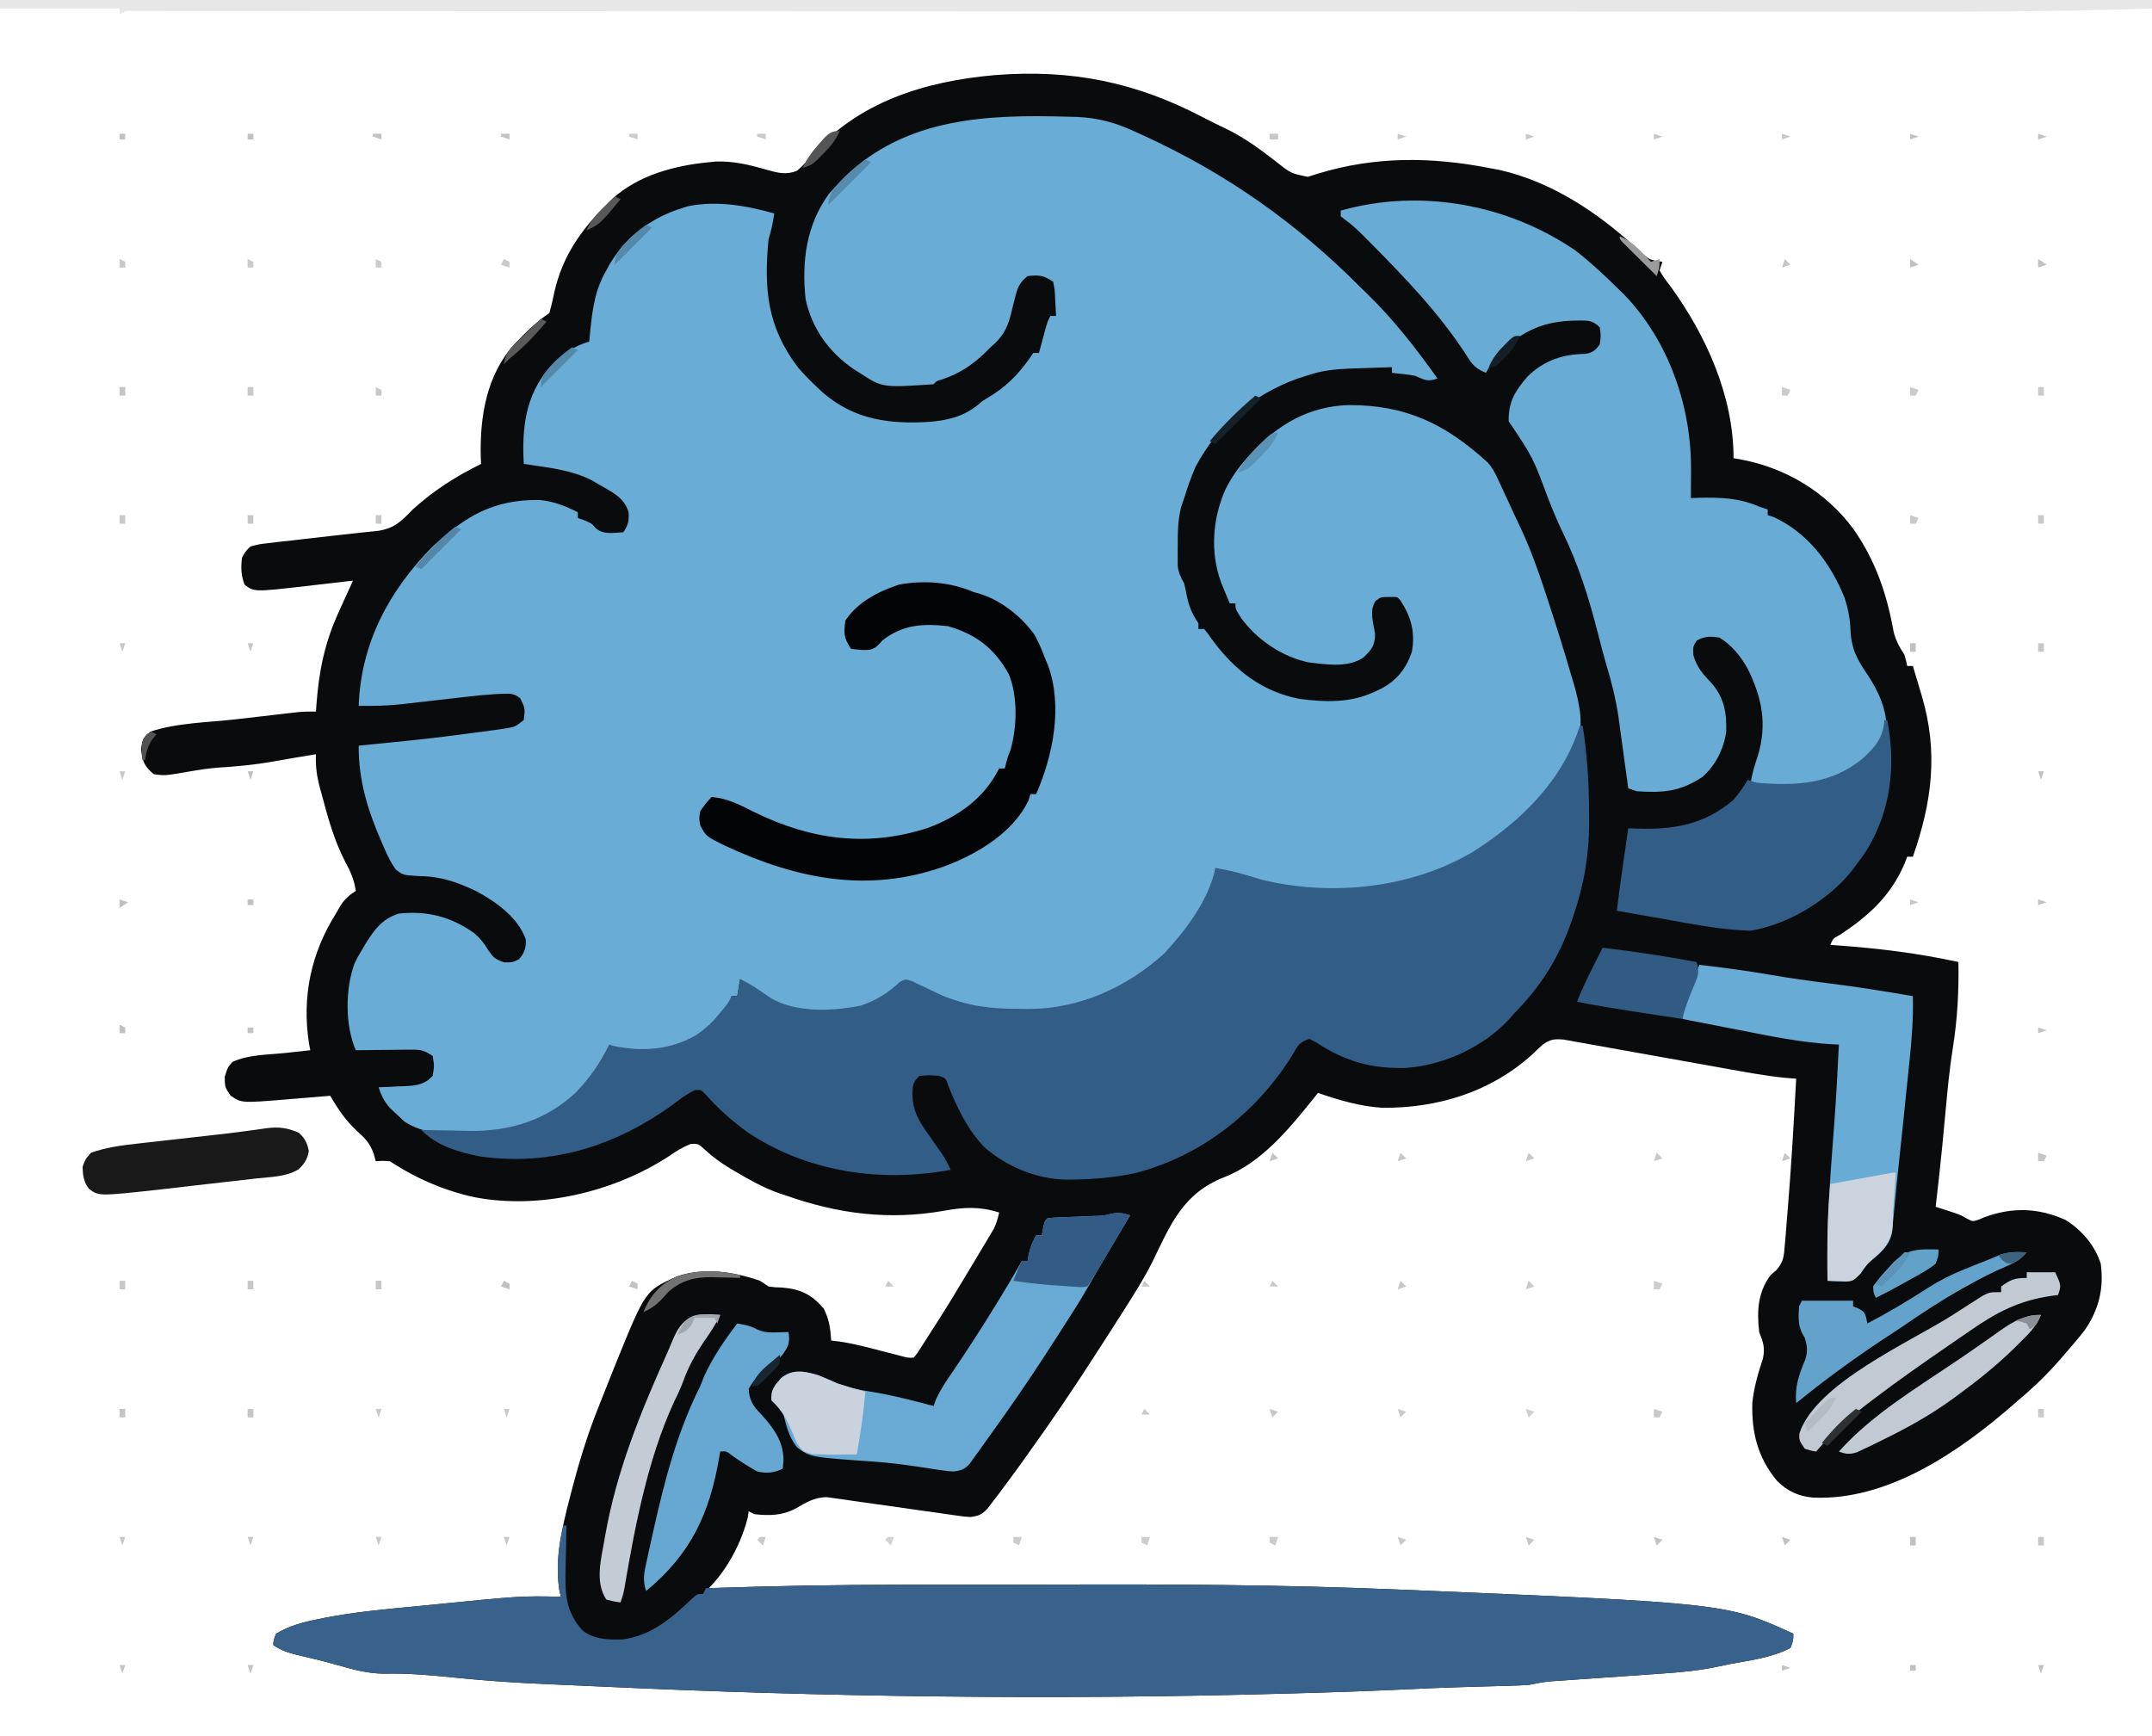 <?xml version="1.0" encoding="UTF-8"?>
<svg version="1.1" xmlns="http://www.w3.org/2000/svg" width="756" height="610">
<path d="M0 0 C2.939 1.537 5.899 2.981 8.895 4.402 C15.109 7.51 20.664 11.605 26.125 15.879 C31.026 19.748 31.026 19.748 36.957 20.965 C38.133 20.594 39.308 20.222 40.52 19.84 C60.576 13.751 80.066 13.897 100.52 17.84 C101.801 18.083 103.082 18.327 104.402 18.578 C123.162 22.853 139.529 34.008 153.426 46.957 C156.949 50.154 156.949 50.154 161.52 50.84 C161.19 51.83 160.86 52.82 160.52 53.84 C162.112 56.531 162.112 56.531 164.395 59.465 C176.97 76.867 186.52 98.011 186.52 119.84 C187.428 119.987 187.428 119.987 188.355 120.137 C204.556 123.028 218.969 131.553 228.762 144.895 C236.433 155.963 240.386 167.525 242.746 180.781 C243.547 183.95 244.75 186.116 246.52 188.84 C247.207 191.152 247.207 191.152 247.52 192.84 C248.18 192.84 248.84 192.84 249.52 192.84 C250.335 195.568 251.147 198.297 251.957 201.027 C252.302 202.181 252.302 202.181 252.654 203.357 C258.513 223.14 256.237 240.608 249.52 259.84 C248.86 259.84 248.2 259.84 247.52 259.84 C247.25 260.557 246.981 261.273 246.703 262.012 C241.938 273.399 234.062 280.614 223.895 287.277 C221.42 288.621 221.42 288.621 220.52 290.84 C221.261 290.889 222.002 290.938 222.766 290.988 C237.23 292.015 251.349 293.746 265.52 296.84 C265.696 306.92 265.175 316.921 263.574 326.875 C262.409 334.234 261.696 341.609 261.02 349.027 C260.765 351.751 260.508 354.475 260.25 357.199 C260.127 358.504 260.003 359.81 259.876 361.154 C259.175 368.392 258.362 375.617 257.52 382.84 C258.123 383.033 258.726 383.227 259.348 383.426 C260.546 383.816 260.546 383.816 261.77 384.215 C262.953 384.598 262.953 384.598 264.16 384.988 C266.52 385.84 266.52 385.84 268.562 387.023 C270.484 388.044 270.484 388.044 272.492 387.414 C273.182 387.121 273.871 386.829 274.582 386.527 C284.462 382.893 293.594 383.183 303.145 387.465 C308.877 391.033 313.457 396.407 315.52 402.84 C316.684 411.655 314.835 419.057 309.789 426.336 C307.775 428.913 305.678 431.383 303.52 433.84 C302.781 434.7 302.042 435.559 301.281 436.445 C296.686 441.692 291.87 446.378 286.52 450.84 C286.021 451.278 285.522 451.717 285.008 452.168 C265.945 468.848 240.609 486.24 214.441 485.01 C209.262 484.551 205.477 482.757 201.789 479.145 C195.003 470.868 192.869 462.391 193.105 451.801 C193.677 446.332 195.11 441.386 196.84 436.18 C197.637 432.265 196.946 430.509 195.52 426.84 C194.673 419.46 195.019 412.952 199.52 406.84 C200.185 406.273 200.851 405.706 201.538 405.122 C204.066 402.211 204.18 400.427 204.496 396.609 C204.608 395.346 204.721 394.083 204.837 392.781 C204.94 391.405 205.043 390.029 205.145 388.652 C205.262 387.238 205.381 385.824 205.501 384.41 C206.785 368.908 207.682 353.372 208.52 337.84 C207.225 337.737 205.931 337.634 204.597 337.528 C197.566 336.822 190.642 335.525 183.695 334.265 C181.232 333.82 178.769 333.381 176.304 332.944 C169.306 331.702 162.309 330.455 155.315 329.188 C151.02 328.411 146.722 327.646 142.423 326.89 C140.79 326.6 139.158 326.305 137.526 326.005 C135.253 325.588 132.977 325.187 130.7 324.79 C129.406 324.558 128.113 324.326 126.781 324.086 C123.463 323.836 122.198 323.972 119.52 325.84 C118.199 327.017 116.91 328.229 115.645 329.465 C101.08 342.557 82.586 348.19 63.23 348.066 C55.352 347.585 47.952 345.384 40.52 342.84 C39.963 343.541 39.406 344.242 38.832 344.965 C30.276 355.602 20.571 367.455 7.461 372.496 C-6.982 378.267 -11.199 388.907 -17.736 402.397 C-20.479 407.81 -23.66 412.913 -26.918 418.027 C-27.539 419.006 -28.159 419.984 -28.799 420.993 C-30.683 423.948 -32.58 426.895 -34.48 429.84 C-35.117 430.832 -35.753 431.824 -36.408 432.846 C-44.465 445.399 -52.757 457.741 -61.48 469.84 C-62.219 470.875 -62.958 471.91 -63.719 472.977 C-65.615 475.617 -67.536 478.235 -69.48 480.84 C-70.182 481.782 -70.883 482.724 -71.605 483.695 C-72.307 484.609 -73.008 485.523 -73.73 486.465 C-74.666 487.691 -74.666 487.691 -75.621 488.941 C-77.732 491.097 -78.558 491.382 -81.48 491.84 C-83.94 491.681 -83.94 491.681 -86.72 491.279 C-88.287 491.059 -88.287 491.059 -89.886 490.835 C-91.571 490.588 -91.571 490.588 -93.289 490.336 C-95.669 490.004 -98.048 489.673 -100.428 489.342 C-104.179 488.811 -107.929 488.276 -111.679 487.735 C-115.297 487.215 -118.918 486.712 -122.539 486.211 C-123.66 486.044 -124.781 485.878 -125.936 485.706 C-126.984 485.563 -128.032 485.419 -129.111 485.271 C-130.489 485.074 -130.489 485.074 -131.894 484.872 C-136.266 484.818 -139.493 486.812 -143.168 488.965 C-147.841 491.359 -152.324 491.424 -157.48 490.84 C-158.14 490.51 -158.8 490.18 -159.48 489.84 C-159.563 490.479 -159.645 491.119 -159.73 491.777 C-161.921 500.722 -166.966 510.325 -173.48 516.84 C-172.643 516.811 -171.805 516.781 -170.942 516.751 C-149.031 516.004 -127.142 515.665 -105.218 515.64 C-102.68 515.637 -100.142 515.633 -97.604 515.628 C-89.517 515.615 -81.43 515.605 -73.343 515.601 C-65.176 515.597 -57.009 515.585 -48.842 515.559 C-10.082 515.437 28.612 515.666 67.344 517.266 C68.136 517.298 68.929 517.331 69.745 517.365 C184.015 522.12 184.015 522.12 207.52 532.84 C207.52 535.152 207.52 535.152 206.52 537.84 C200.042 541.208 192.687 542.143 185.559 543.449 C184.164 543.716 182.773 544.006 181.387 544.314 C174.582 545.799 167.848 546.414 160.906 546.875 C159.734 546.959 158.561 547.042 157.353 547.128 C153.638 547.392 149.923 547.648 146.207 547.902 C142.474 548.161 138.74 548.422 135.008 548.687 C132.693 548.851 130.378 549.011 128.063 549.168 C127.014 549.242 125.966 549.315 124.885 549.391 C123.967 549.454 123.049 549.516 122.104 549.581 C119.524 549.839 117.057 550.319 114.52 550.84 C112.356 550.974 110.19 551.063 108.023 551.121 C106.12 551.176 106.12 551.176 104.178 551.232 C103.51 551.25 102.842 551.267 102.155 551.285 C98.631 551.378 95.109 551.484 91.586 551.59 C90.885 551.611 90.184 551.631 89.462 551.652 C83.811 551.822 78.166 552.062 72.52 552.34 C59.329 552.965 46.135 553.416 32.935 553.774 C31.302 553.819 29.67 553.864 28.038 553.909 C-52.047 556.146 -132.108 555.124 -212.122 551.367 C-218.014 551.091 -223.907 550.818 -229.801 550.578 C-240.779 550.127 -251.675 549.385 -262.605 548.277 C-271.05 547.422 -279.394 546.658 -287.895 546.875 C-293.354 546.801 -298.541 545.399 -303.758 543.895 C-306.357 543.158 -308.935 542.47 -311.559 541.84 C-312.244 541.675 -312.93 541.51 -313.637 541.34 C-315.047 541.003 -316.459 540.67 -317.871 540.34 C-321.224 539.527 -323.579 538.774 -326.48 536.84 C-326.355 535.027 -326.355 535.027 -325.48 532.84 C-320.881 530.098 -316.332 528.877 -311.152 527.82 C-310.333 527.651 -309.514 527.482 -308.67 527.308 C-297.784 525.175 -286.762 524.2 -275.73 523.152 C-273.583 522.939 -271.436 522.725 -269.289 522.51 C-239.67 519.574 -239.67 519.574 -225.48 519.84 C-225.666 518.974 -225.852 518.107 -226.043 517.215 C-227.545 506.402 -225.025 495.433 -222.293 485.027 C-221.976 483.8 -221.659 482.572 -221.333 481.307 C-218.866 471.928 -216.057 462.849 -212.48 453.84 C-212.067 452.788 -211.654 451.736 -211.228 450.653 C-209.804 447.043 -208.364 443.44 -206.918 439.84 C-206.459 438.693 -206 437.546 -205.526 436.365 C-195.716 412.329 -195.716 412.329 -184.793 407.34 C-175.057 404.026 -165.042 405.578 -155.48 408.84 C-154.49 409.5 -153.5 410.16 -152.48 410.84 C-150.204 411.149 -150.204 411.149 -147.73 411.215 C-141.273 411.77 -137.442 413.569 -133.105 418.59 C-131.135 422.531 -130.782 425.467 -130.48 429.84 C-129.538 429.952 -128.596 430.064 -127.625 430.18 C-122.715 430.881 -117.963 432.157 -113.168 433.402 C-111.381 433.864 -109.593 434.324 -107.805 434.781 C-107.022 434.984 -106.239 435.187 -105.432 435.397 C-103.489 435.914 -103.489 435.914 -101.48 435.84 C-100.06 434.098 -100.06 434.098 -98.652 431.816 C-98.099 430.959 -97.546 430.102 -96.977 429.219 C-96.4 428.31 -95.824 427.401 -95.23 426.465 C-94.389 425.16 -94.389 425.16 -93.531 423.828 C-89.729 417.901 -86.079 411.892 -82.48 405.84 C-81.568 404.321 -80.655 402.803 -79.742 401.285 C-78.884 399.845 -78.026 398.405 -77.168 396.965 C-76.726 396.233 -76.285 395.5 -75.83 394.746 C-75.409 394.037 -74.988 393.328 -74.555 392.598 C-74.179 391.97 -73.804 391.342 -73.417 390.696 C-72.44 388.76 -71.924 386.956 -71.48 384.84 C-78.398 382.685 -83.73 382.959 -90.73 384.215 C-110.153 387.663 -128.057 385.347 -146.48 378.84 C-147.371 378.543 -148.262 378.247 -149.18 377.941 C-154.537 376.011 -159.349 373.298 -164.23 370.402 C-164.857 370.031 -165.484 369.659 -166.129 369.276 C-169.23 367.384 -171.951 365.461 -174.621 362.992 C-177.226 360.585 -177.226 360.585 -180.047 360.828 C-182.778 361.963 -184.992 363.334 -187.418 365.027 C-206.776 377.673 -232.928 383.891 -255.855 379.465 C-266.374 377.178 -276.522 372.812 -285.48 366.84 C-288.106 366.673 -288.106 366.673 -290.48 366.84 C-290.722 365.94 -290.963 365.04 -291.211 364.113 C-292.597 360.539 -293.978 359.01 -296.793 356.465 C-300.947 352.698 -303.672 348.639 -306.48 343.84 C-307.201 343.9 -307.922 343.961 -308.664 344.023 C-311.957 344.299 -315.25 344.569 -318.543 344.84 C-320.244 344.983 -320.244 344.983 -321.979 345.129 C-337.653 346.408 -337.653 346.408 -341.48 343.777 C-343.48 340.84 -343.48 340.84 -343.543 337.215 C-342.48 333.84 -342.48 333.84 -340.855 331.965 C-335.261 329.315 -328.177 329.445 -322.043 328.777 C-320.803 328.641 -320.803 328.641 -319.537 328.502 C-317.518 328.28 -315.499 328.06 -313.48 327.84 C-313.639 326.992 -313.798 326.143 -313.961 325.27 C-316.432 308.955 -313.237 293.78 -304.48 279.84 C-303.97 278.953 -303.46 278.066 -302.934 277.152 C-301.391 274.698 -299.887 273.417 -297.48 271.84 C-298.074 267.909 -299.31 265.055 -301.23 261.59 C-305.139 253.999 -307.314 246.057 -309.48 237.84 C-309.673 237.152 -309.866 236.464 -310.064 235.756 C-311.167 231.682 -311.691 228.057 -311.48 223.84 C-312.207 223.961 -312.935 224.082 -313.684 224.207 C-315.811 224.562 -317.939 224.914 -320.066 225.266 C-322.199 225.624 -324.33 225.995 -326.457 226.383 C-332.981 227.552 -339.402 228.153 -346.016 228.555 C-349.369 228.831 -352.607 229.311 -355.918 229.902 C-364.602 231.406 -364.602 231.406 -368.48 230.84 C-371.745 228.078 -372.405 226.464 -372.918 222.215 C-372.448 218.586 -372.243 217.985 -369.48 215.84 C-360.191 212.765 -349.2 212.66 -339.499 211.553 C-336.525 211.213 -333.553 210.867 -330.58 210.52 C-328.684 210.3 -326.787 210.082 -324.891 209.863 C-323.562 209.709 -323.562 209.709 -322.208 209.551 C-320.97 209.41 -320.97 209.41 -319.707 209.267 C-318.985 209.184 -318.264 209.102 -317.52 209.016 C-315.513 208.843 -313.494 208.84 -311.48 208.84 C-311.431 208.101 -311.382 207.363 -311.332 206.602 C-310.452 194.661 -308.467 184.766 -303.48 173.84 C-302.591 171.882 -301.702 169.923 -300.812 167.965 C-300.035 166.256 -299.258 164.548 -298.48 162.84 C-299.637 162.976 -299.637 162.976 -300.816 163.115 C-304.349 163.529 -307.884 163.934 -311.418 164.34 C-312.63 164.483 -313.843 164.626 -315.092 164.773 C-333.172 166.831 -333.172 166.831 -336.543 164.277 C-337.832 160.927 -337.862 158.401 -337.48 154.84 C-336.362 152.696 -336.362 152.696 -334.48 150.84 C-331.564 150.05 -331.564 150.05 -328.004 149.645 C-326.7 149.487 -325.397 149.33 -324.054 149.167 C-322.654 149.016 -321.255 148.865 -319.855 148.715 C-318.439 148.549 -317.024 148.381 -315.608 148.211 C-311.568 147.732 -307.525 147.283 -303.48 146.84 C-302.471 146.729 -301.461 146.618 -300.421 146.504 C-299.118 146.361 -299.118 146.361 -297.789 146.215 C-296.618 146.084 -296.618 146.084 -295.422 145.95 C-293.449 145.732 -291.475 145.531 -289.5 145.332 C-283.84 144.409 -281.43 141.921 -277.48 137.84 C-270.052 131.102 -262.416 126.258 -253.48 121.84 C-253.515 121.064 -253.55 120.288 -253.586 119.488 C-253.946 105.113 -251.564 90.429 -241.527 79.496 C-237.764 75.602 -234 71.853 -229.48 68.84 C-228.784 66.367 -228.23 63.977 -227.73 61.465 C-224.913 49.027 -218.53 39.739 -209.48 30.84 C-208.766 30.118 -208.052 29.396 -207.316 28.652 C-198.203 20.385 -185.52 17.001 -173.48 15.84 C-172.686 15.761 -171.892 15.683 -171.074 15.602 C-164.747 15.377 -159.131 16.747 -153.102 18.505 C-149.214 19.598 -146.294 20.365 -142.48 18.84 C-140.076 16.703 -140.076 16.703 -137.918 14.027 C-121.433 -5.315 -97.53 -12.656 -72.855 -14.785 C-46.141 -16.862 -23.59 -12.347 0 0 Z " fill="#090B0C" transform="translate(422.48,41.16)"/>
<path d="M0 0 C1.113 0.026 2.227 0.053 3.374 0.08 C11.105 0.442 17.147 2.155 24.125 5.438 C25.109 5.884 26.092 6.331 27.105 6.791 C56.098 20.128 80.479 37.372 103 60 C103.779 60.755 104.557 61.511 105.359 62.289 C114.673 71.389 122.473 81.397 130 92 C126.243 93.252 125.589 92.436 122 91 C119.336 90.544 116.692 90.274 114 90 C114 89.34 114 88.68 114 88 C110.312 88.111 106.625 88.241 102.938 88.375 C101.899 88.406 100.861 88.437 99.791 88.469 C94.211 88.681 89.32 89.15 84 91 C82.964 91.333 81.927 91.665 80.859 92.008 C65.077 97.678 52.909 108.208 45 123 C43.441 126.608 42.146 130.242 41 134 C40.64 135.063 40.281 136.127 39.91 137.223 C38.807 141.799 38.706 146.002 38.75 150.688 C38.742 151.529 38.735 152.37 38.727 153.236 C38.729 154.049 38.732 154.862 38.734 155.699 C38.738 156.795 38.738 156.795 38.741 157.913 C39.037 160.302 39.856 161.898 41 164 C41.355 165.47 41.667 166.95 41.938 168.438 C42.701 172.152 43.88 174.82 46 178 C46 178.66 46 179.32 46 180 C46.66 180 47.32 180 48 180 C49.262 181.504 49.262 181.504 50.688 183.562 C58.58 194.339 68.228 202.007 81.598 204.566 C90.739 205.731 99.546 206.031 108 202 C108.709 201.671 109.418 201.343 110.148 201.004 C115.771 197.984 118.921 194.036 121 188 C122.202 181.128 120.769 175.797 117 170 C115.895 168.68 115.895 168.68 113.125 168.75 C110.097 168.744 110.097 168.744 108.27 170.117 C105.91 173.616 107.476 177.795 108.066 181.773 C107.982 185.875 106.905 187.18 104 190 C98.684 193.708 90.821 192.458 84.688 191.723 C75.39 189.754 66.736 183.883 61.125 176.312 C59 173 59 173 59 171 C58.34 171 57.68 171 57 171 C56.349 169.44 55.704 167.877 55.062 166.312 C54.703 165.442 54.343 164.572 53.973 163.676 C50.036 152.845 50.976 141.267 55.523 130.863 C57.621 126.796 59.931 123.39 63 120 C63.67 119.25 64.341 118.5 65.031 117.727 C74.308 107.895 85.043 101.765 98.679 101.328 C118.932 101.232 132.654 107.901 147.526 121.384 C149.168 123.184 150.062 124.855 151.086 127.062 C151.647 128.259 151.647 128.259 152.219 129.48 C152.6 130.312 152.982 131.143 153.375 132 C153.936 133.201 153.936 133.201 154.508 134.426 C155.281 136.086 156.049 137.749 156.811 139.415 C157.606 141.143 158.413 142.865 159.232 144.582 C162.686 151.92 165.347 159.424 167.875 167.125 C168.088 167.771 168.301 168.417 168.52 169.082 C171.541 178.258 174.44 187.469 177.125 196.75 C177.568 198.237 177.568 198.237 178.019 199.754 C180.024 206.897 181.429 213.892 178.934 221.066 C175.336 227.069 171.52 232.652 167 238 C166.332 238.813 165.665 239.627 164.977 240.465 C150.477 257.45 130.141 268.398 108 271 C103.62 271.233 99.26 271.237 94.875 271.188 C93.773 271.187 92.671 271.186 91.535 271.186 C80.89 271.129 71.535 270.181 61.375 266.938 C60.466 266.656 59.557 266.374 58.621 266.084 C56.411 265.398 54.205 264.703 52 264 C51.859 265.541 51.859 265.541 51.715 267.113 C49.121 281.217 35.731 294.77 24.323 302.688 C18.872 306.283 13.198 308.937 7 311 C5.959 311.384 5.959 311.384 4.897 311.776 C-2.299 314.239 -9.122 314.539 -16.688 314.5 C-17.925 314.496 -19.163 314.491 -20.439 314.487 C-32.86 314.256 -42.751 311.77 -53.168 304.723 C-55.022 303.759 -55.022 303.759 -57.008 304.719 C-59.532 306.342 -62.033 307.991 -64.512 309.684 C-71.479 313.369 -78.113 314.533 -85.938 314.438 C-86.817 314.429 -87.697 314.421 -88.603 314.412 C-99.774 314.121 -106.612 310.213 -115 303 C-115.33 304.98 -115.66 306.96 -116 309 C-116.66 309 -117.32 309 -118 309 C-118.248 309.722 -118.495 310.444 -118.75 311.188 C-122.231 319.021 -128.871 322.883 -136.246 326.664 C-140.634 328.226 -144.149 328.378 -148.75 328.25 C-149.504 328.245 -150.258 328.24 -151.035 328.234 C-154.264 328.188 -156.919 328.027 -160 327 C-160.853 328.286 -160.853 328.286 -161.723 329.598 C-170.63 342.866 -180.459 353.3 -196.883 356.695 C-207.85 358.274 -223.405 359.377 -232.996 353.012 C-233.802 352.245 -234.607 351.478 -235.438 350.688 C-236.261 349.928 -237.085 349.169 -237.934 348.387 C-240.018 345.98 -241.026 344.008 -242 341 C-240.964 340.963 -239.927 340.925 -238.859 340.887 C-237.49 340.821 -236.12 340.755 -234.75 340.688 C-234.068 340.665 -233.386 340.642 -232.684 340.619 C-228.601 340.401 -225.83 340.081 -223 337 C-222.417 333.458 -222.417 333.458 -223 330 C-226.399 327.734 -227.563 327.763 -231.543 327.805 C-232.616 327.811 -233.689 327.818 -234.795 327.824 C-235.914 327.841 -237.034 327.858 -238.188 327.875 C-239.319 327.884 -240.45 327.893 -241.615 327.902 C-244.41 327.926 -247.205 327.959 -250 328 C-253.832 319.318 -253.745 306.187 -250.375 297.312 C-249.273 295.109 -249.273 295.109 -248 293 C-247.518 292.18 -247.036 291.36 -246.539 290.516 C-243.402 285.515 -240.768 281.923 -235 280 C-225.011 278.906 -216.491 281.045 -208.305 286.941 C-206.226 288.798 -204.966 290.318 -203.562 292.688 C-201.692 295.423 -201.205 295.925 -197.938 297.125 C-195.023 297.172 -195.023 297.172 -192.625 296 C-190.778 293.727 -190.119 292.047 -190.301 289.094 C-192.83 281.519 -200.667 275.914 -207.41 272.246 C-214.342 268.911 -220.056 266.901 -227.812 266.812 C-233.367 266.472 -233.367 266.472 -235.91 264.578 C-237.68 262.143 -238.812 259.773 -240 257 C-240.437 256.012 -240.437 256.012 -240.882 255.005 C-245.765 243.825 -249.052 233.308 -249 221 C-247.468 220.842 -247.468 220.842 -245.905 220.68 C-223.062 218.405 -223.062 218.405 -200.312 215.375 C-199.568 215.264 -198.823 215.154 -198.055 215.04 C-194.108 214.419 -194.108 214.419 -191 212 C-190.509 207.893 -190.509 207.893 -192.26 204.324 C-194.416 202.684 -195.467 202.658 -198.146 202.758 C-198.945 202.785 -199.743 202.813 -200.565 202.841 C-204.278 203.084 -207.962 203.435 -211.656 203.875 C-212.443 203.964 -213.231 204.053 -214.042 204.144 C-216.528 204.425 -219.014 204.711 -221.5 205 C-224.781 205.381 -228.062 205.755 -231.344 206.125 C-232.078 206.212 -232.813 206.3 -233.57 206.39 C-238.741 206.973 -243.796 207.072 -249 207 C-248.176 184.908 -238.348 166.529 -223 151 C-211.276 140.197 -201.642 134.49 -185.5 134.664 C-180.526 135.141 -176.413 136.722 -172 139 C-172 139.66 -172 140.32 -172 141 C-171.237 141.268 -170.474 141.536 -169.688 141.812 C-167 143 -167 143 -165.688 144.625 C-162.815 146.965 -159.595 146.177 -156 146 C-154.344 143.467 -153.992 142.143 -154.16 139.078 C-155.647 133.627 -160.348 131.736 -165 129 C-165.682 128.595 -166.364 128.19 -167.066 127.773 C-174.428 123.999 -182.914 123.225 -191 122 C-191.692 109.171 -190.419 97.895 -181.793 87.871 C-177.538 83.431 -173.976 80.848 -168 79 C-167.902 77.949 -167.804 76.899 -167.703 75.816 C-166.896 67.944 -166.072 60.94 -162 54 C-161.602 53.267 -161.203 52.533 -160.793 51.777 C-154.953 41.965 -145.876 35.257 -135 32 C-134.389 31.809 -133.778 31.618 -133.148 31.422 C-123.041 29.437 -112.748 31.238 -103 34 C-103.486 37.123 -103.999 39.996 -105 43 C-106.708 60.566 -105.439 73.812 -94.781 87.941 C-92.64 90.47 -90.426 92.745 -88 95 C-86.954 95.982 -86.954 95.982 -85.887 96.984 C-74.693 106.561 -62.441 108.097 -48.252 107.205 C-41.01 106.546 -35.398 104.972 -30 100 C-28.549 99.072 -27.09 98.157 -25.625 97.25 C-19.883 93.483 -15.787 88.681 -12 83 C-11.34 83 -10.68 83 -10 83 C-9.693 81.844 -9.693 81.844 -9.379 80.664 C-8.975 79.16 -8.975 79.16 -8.562 77.625 C-8.296 76.627 -8.029 75.63 -7.754 74.602 C-7 72 -7 72 -6 70 C-5.34 70 -4.68 70 -4 70 C-4.087 68.041 -4.195 66.083 -4.312 64.125 C-4.4 62.489 -4.4 62.489 -4.488 60.82 C-4.657 59.89 -4.826 58.959 -5 58 C-8.469 55.687 -9.922 55.575 -14 56 C-16.536 58.013 -17.453 59.725 -18.211 62.836 C-18.404 63.571 -18.598 64.305 -18.797 65.062 C-19.18 66.595 -19.558 68.129 -19.93 69.664 C-21.285 74.765 -22.876 77.483 -27 81 C-27.695 81.692 -28.39 82.384 -29.105 83.098 C-33.769 87.498 -37.957 90.218 -44.031 92.309 C-45.976 92.832 -45.976 92.832 -47 94 C-65.036 95.228 -65.036 95.228 -73 90 C-73.682 89.576 -74.364 89.152 -75.066 88.715 C-83.771 82.785 -89.853 74.354 -92 64 C-93.377 50.856 -91.78 38.012 -83.75 27.062 C-82.537 25.675 -81.286 24.32 -80 23 C-79.031 21.991 -79.031 21.991 -78.043 20.961 C-56.544 0.3 -28.158 -0.8 0 0 Z " fill="#69ACD6" transform="translate(375,41)"/>
<path d="M0 0 C0.33 0 0.66 0 1 0 C2.623 10.272 3.216 20.412 3.25 30.812 C3.264 32.491 3.264 32.491 3.277 34.204 C3.238 45.416 1.466 55.765 -2.125 66.375 C-2.431 67.278 -2.736 68.182 -3.051 69.113 C-7.44 81.594 -13.665 91.529 -23 101 C-23.562 101.634 -24.124 102.268 -24.703 102.922 C-33.749 112.846 -47.714 119.234 -61.043 120.227 C-73.201 120.546 -82.322 117.981 -92.504 111.328 C-93.328 110.89 -94.151 110.452 -95 110 C-98.782 111.261 -99.09 112.425 -101.062 115.812 C-113.478 135.823 -133.167 151.327 -156.281 157.184 C-163.513 158.738 -170.736 159.336 -178.125 159.438 C-179.261 159.453 -179.261 159.453 -180.42 159.469 C-190.83 159.301 -201.525 154.852 -209.301 147.961 C-215.137 141.74 -218.465 134.738 -221.688 126.938 C-222.672 123.9 -222.672 123.9 -225 123 C-228.5 122.75 -228.5 122.75 -232 123 C-234.426 125.426 -234.358 126.223 -234.461 129.57 C-234.339 135.543 -232.063 139.147 -228.625 143.875 C-227.616 145.33 -226.608 146.786 -225.602 148.242 C-225.151 148.87 -224.701 149.497 -224.237 150.144 C-222.978 152.033 -221.972 153.951 -221 156 C-245.67 160.599 -271.495 156.824 -292.457 142.762 C-297.958 138.756 -302.803 134.463 -307.281 129.336 C-308.888 127.793 -308.888 127.793 -310.906 128.062 C-313.584 129.261 -315.675 130.833 -318 132.625 C-338.277 147.553 -361.199 154.847 -386.375 151.312 C-393.743 149.874 -401.74 147.549 -407 142 C-406.22 142.021 -405.44 142.042 -404.636 142.063 C-401.028 142.148 -397.421 142.199 -393.812 142.25 C-391.973 142.3 -391.973 142.3 -390.096 142.352 C-375.692 142.504 -363.116 138.636 -352.492 128.641 C-347.709 123.558 -344.022 118.288 -341 112 C-340.505 112.156 -340.01 112.312 -339.5 112.473 C-329.32 114.62 -319.419 113.903 -310.391 108.648 C-307.533 106.678 -305.205 104.687 -303 102 C-302.257 101.113 -301.515 100.226 -300.75 99.312 C-298.991 97.135 -298.991 97.135 -298 95 C-297.34 95 -296.68 95 -296 95 C-295.67 93.02 -295.34 91.04 -295 89 C-291.172 90.801 -287.86 93.127 -284.414 95.562 C-275.363 100.952 -262.607 100.308 -252.527 98.312 C-247.133 96.492 -243.017 93.848 -238.852 89.977 C-237 89 -237 89 -234.598 89.684 C-233.74 90.118 -232.883 90.552 -232 91 C-231.161 91.391 -230.322 91.781 -229.457 92.184 C-227.706 93.014 -225.956 93.847 -224.207 94.684 C-215.067 98.435 -207.076 99.496 -197.188 99.438 C-196.006 99.457 -194.825 99.477 -193.607 99.498 C-175.803 99.488 -159.133 91.89 -146 80 C-138.231 71.598 -130.458 61.307 -128 50 C-122.412 50.813 -117.21 52.391 -111.828 54.062 C-87.203 60.093 -59.112 57.123 -37.375 44.188 C-20.699 33.534 -6.066 19.335 0 0 Z " fill="#325D87" transform="translate(555,255)"/>
<path d="M0 0 C0.33 0 0.66 0 1 0 C0.979 0.776 0.958 1.552 0.937 2.352 C0.853 5.901 0.801 9.45 0.75 13 C0.716 14.221 0.683 15.441 0.648 16.699 C0.562 24.68 1.004 30.394 6.413 36.629 C10.31 39.996 15.876 40.22 20.812 40 C30.733 38.663 38.03 32.52 45.004 25.758 C47 24 47 24 49 24 C49.33 23.34 49.66 22.68 50 22 C73.125 21.221 96.227 20.826 119.364 20.8 C121.9 20.797 124.436 20.793 126.971 20.788 C135.053 20.775 143.135 20.765 151.216 20.761 C159.376 20.757 167.535 20.745 175.694 20.719 C214.434 20.597 253.108 20.827 291.82 22.426 C292.613 22.458 293.406 22.491 294.222 22.525 C408.495 27.28 408.495 27.28 432 38 C432 40.312 432 40.312 431 43 C424.522 46.368 417.168 47.303 410.039 48.609 C408.644 48.876 407.254 49.166 405.868 49.474 C399.062 50.959 392.329 51.574 385.387 52.035 C383.628 52.161 383.628 52.161 381.833 52.288 C378.119 52.552 374.403 52.808 370.688 53.062 C366.954 53.322 363.221 53.583 359.488 53.847 C357.173 54.011 354.858 54.171 352.543 54.328 C351.495 54.402 350.446 54.475 349.366 54.551 C348.448 54.614 347.53 54.677 346.584 54.741 C344.004 55 341.538 55.479 339 56 C336.837 56.134 334.671 56.223 332.504 56.281 C331.235 56.318 329.966 56.355 328.658 56.393 C327.991 56.41 327.323 56.428 326.635 56.446 C323.112 56.538 319.589 56.645 316.066 56.75 C315.366 56.771 314.665 56.791 313.943 56.813 C308.292 56.982 302.647 57.223 297 57.5 C283.81 58.125 270.615 58.576 257.415 58.934 C255.783 58.979 254.151 59.024 252.518 59.07 C172.433 61.306 92.372 60.285 12.359 56.527 C6.466 56.251 0.574 55.978 -5.32 55.739 C-16.298 55.287 -27.194 54.546 -38.125 53.438 C-46.569 52.582 -54.914 51.819 -63.414 52.035 C-68.874 51.961 -74.06 50.56 -79.277 49.055 C-81.876 48.318 -84.454 47.63 -87.078 47 C-87.764 46.835 -88.45 46.67 -89.156 46.5 C-90.567 46.163 -91.978 45.83 -93.391 45.5 C-96.743 44.687 -99.098 43.934 -102 42 C-101.875 40.188 -101.875 40.188 -101 38 C-96.4 35.258 -91.852 34.037 -86.672 32.98 C-85.853 32.811 -85.034 32.642 -84.19 32.468 C-73.304 30.336 -62.282 29.36 -51.25 28.312 C-49.103 28.099 -46.956 27.885 -44.809 27.67 C-15.189 24.735 -15.189 24.735 -1 25 C-1.186 24.134 -1.371 23.267 -1.562 22.375 C-2.605 15.221 -2.032 6.941 0 0 Z " fill="#38628B" transform="translate(198,536)"/>
<path d="M0 0 C5.132 4.013 9.837 8.367 14.473 12.934 C15.278 13.715 16.084 14.496 16.914 15.301 C32.769 31.679 40.746 54.896 40.535 77.371 C40.531 78.293 40.526 79.216 40.521 80.166 C40.51 82.422 40.493 84.678 40.473 86.934 C41.451 86.899 42.429 86.864 43.438 86.828 C51.005 86.672 57.437 86.875 64.473 89.934 C65.463 90.264 66.453 90.594 67.473 90.934 C67.473 91.594 67.473 92.254 67.473 92.934 C68.133 93.14 68.793 93.346 69.473 93.559 C81.603 99.118 89.557 109.83 94.473 121.934 C95.689 125.712 96.416 129.354 96.559 133.324 C96.83 139.974 98.948 143.75 102.684 149.207 C106.436 154.925 109.547 161.658 109.164 168.641 C107.24 175.02 101.833 179.478 96.344 182.863 C90.457 185.883 85.427 188.057 78.777 188.066 C77.457 188.068 77.457 188.068 76.109 188.07 C75.198 188.066 74.287 188.063 73.348 188.059 C71.969 188.064 71.969 188.064 70.562 188.07 C69.685 188.069 68.807 188.068 67.902 188.066 C67.1 188.065 66.298 188.064 65.472 188.063 C63.473 187.934 63.473 187.934 61.473 186.934 C62.076 183.614 62.921 180.552 64.035 177.371 C67.326 166.304 65.476 157.186 60.473 146.934 C57.929 142.457 54.909 138.639 50.473 135.934 C47.25 135.482 45.4 135.425 42.535 136.996 C41.231 139.032 41.231 139.032 41.348 142.121 C42.667 146.593 44.633 148.63 47.75 151.977 C52.235 157.072 53.085 162.521 52.887 169.086 C51.999 175.193 49.205 180.722 44.598 184.871 C36.775 190.034 30.818 190.59 21.473 189.934 C20.483 189.604 19.493 189.274 18.473 188.934 C18.392 188.33 18.312 187.726 18.229 187.104 C17.33 180.378 16.409 173.655 15.473 166.934 C15.306 165.732 15.14 164.531 14.969 163.293 C14.033 157.122 12.522 151.261 10.727 145.285 C9.708 141.842 8.813 138.377 7.938 134.895 C4.731 122.265 1.079 110.474 -4.651 98.759 C-6.464 94.983 -8.06 91.117 -9.598 87.223 C-14.997 72.643 -14.997 72.643 -23.527 59.934 C-23.651 53.117 -21.311 49.319 -16.898 44.207 C-11.012 38.563 -4.726 36.399 3.344 36.27 C6.016 35.848 6.878 35.088 8.473 32.934 C8.889 29.891 8.889 29.891 8.473 26.934 C5.691 24.152 3.924 24.601 0.035 24.559 C-11.253 24.778 -18.217 27.948 -26.434 35.617 C-28.518 37.923 -30.032 40.216 -31.527 42.934 C-34.845 41.553 -36.253 40.247 -38.09 37.184 C-47.852 21.943 -60.458 8.979 -73.152 -3.816 C-73.879 -4.55 -73.879 -4.55 -74.621 -5.299 C-76.617 -7.286 -78.585 -9.108 -80.863 -10.77 C-81.412 -11.197 -81.962 -11.625 -82.527 -12.066 C-82.527 -12.726 -82.527 -13.386 -82.527 -14.066 C-54.606 -21.95 -23.879 -16.386 0 0 Z " fill="#68ABD5" transform="translate(553.527,88.066)"/>
<path d="M0 0 C0.33 0 0.66 0 1 0 C4.115 16.186 2.262 31.826 -6.375 46 C-7.551 47.69 -8.758 49.358 -10 51 C-10.545 51.727 -11.091 52.454 -11.652 53.203 C-19.961 63.447 -33.958 71.866 -47 74 C-57.189 73.753 -67.244 71.71 -77.25 69.938 C-78.881 69.653 -80.513 69.368 -82.145 69.084 C-86.097 68.395 -90.049 67.699 -94 67 C-93.448 62.536 -92.886 58.077 -92.246 53.625 C-92.114 52.703 -91.982 51.782 -91.846 50.832 C-91.711 49.897 -91.576 48.963 -91.438 48 C-91.299 47.034 -91.16 46.069 -91.018 45.074 C-90.679 42.716 -90.34 40.358 -90 38 C-88.9 38.046 -87.801 38.093 -86.668 38.141 C-73.76 38.524 -63.168 36.66 -53 28 C-51.065 25.748 -49.572 23.535 -48 21 C-47.01 21.33 -46.02 21.66 -45 22 C-31.286 23.213 -18.746 22.579 -7.723 13.57 C-3.279 9.52 -0.449 6.281 0 0 Z " fill="#325D86" transform="translate(662,253)"/>
<path d="M0 0 C-0.373 0.63 -0.746 1.26 -1.13 1.908 C-2.837 4.793 -4.544 7.678 -6.25 10.562 C-6.837 11.553 -7.423 12.544 -8.027 13.564 C-10.365 17.517 -12.7 21.465 -14.949 25.469 C-17.95 30.748 -21.286 35.827 -24.562 40.938 C-25.096 41.77 -25.096 41.77 -25.641 42.619 C-31.581 51.876 -37.625 61.037 -44 70 C-44.581 70.824 -45.162 71.648 -45.76 72.497 C-47.64 75.153 -49.536 77.797 -51.438 80.438 C-52.029 81.274 -52.621 82.11 -53.231 82.972 C-54.074 84.129 -54.074 84.129 -54.934 85.309 C-55.429 85.998 -55.925 86.686 -56.435 87.396 C-58.305 89.312 -59.362 89.689 -62 90 C-63.982 89.902 -63.982 89.902 -66.113 89.582 C-66.934 89.465 -67.755 89.348 -68.601 89.227 C-70.455 88.944 -72.309 88.659 -74.162 88.372 C-79.444 87.578 -84.683 86.913 -90.014 86.544 C-112.326 84.992 -112.326 84.992 -116.994 81.514 C-120.018 77.736 -120.833 73.647 -122 69 C-124.01 66.749 -124.01 66.749 -126 65 C-126.194 61.218 -124.99 59.989 -122.5 57.125 C-119.778 55.049 -117.956 54.71 -114.562 55 C-110.411 55.731 -106.815 57.201 -103 59 C-99.234 60.489 -95.607 61.257 -91.625 61.875 C-83.955 63.073 -76.503 65.039 -69 67 C-68.669 66.01 -68.669 66.01 -68.332 65 C-66.558 61.004 -64.158 57.596 -61.688 54 C-56.968 47.031 -52.422 39.974 -48 32.812 C-47.461 31.94 -46.922 31.068 -46.366 30.17 C-43.489 25.493 -40.693 20.785 -38 16 C-37.34 16 -36.68 16 -36 16 C-35.814 14.886 -35.814 14.886 -35.625 13.75 C-35.045 11.199 -34.263 9.273 -33 7 C-32.34 7 -31.68 7 -31 7 C-30.856 6.196 -30.711 5.391 -30.562 4.562 C-30 2 -30 2 -29 1 C-27.572 0.855 -26.137 0.773 -24.703 0.719 C-23.827 0.681 -22.95 0.644 -22.047 0.605 C-21.124 0.571 -20.201 0.536 -19.25 0.5 C-17.443 0.431 -15.635 0.358 -13.828 0.281 C-12.62 0.236 -12.62 0.236 -11.388 0.189 C-8.954 0.054 -8.954 0.054 -6.448 -0.58 C-3.91 -1.015 -2.417 -0.806 0 0 Z " fill="#68AAD3" transform="translate(397,427)"/>
<path d="M0 0 C8.225 0.952 16.404 2.021 24.562 3.438 C31.522 4.642 38.493 5.617 45.5 6.5 C55.382 7.746 65.191 9.273 75 11 C75.199 18.841 74.579 26.492 73.758 34.285 C73.629 35.54 73.501 36.795 73.369 38.088 C73.097 40.735 72.823 43.382 72.546 46.028 C72.128 50.025 71.718 54.023 71.309 58.021 C70.668 64.265 70.006 70.505 69.338 76.746 C69.035 79.661 68.758 82.576 68.492 85.495 C68.343 87.023 68.193 88.55 68.043 90.078 C67.93 91.331 67.817 92.585 67.7 93.876 C66.496 99.25 63.153 101.727 59 105 C58.159 106.147 57.344 107.312 56.562 108.5 C54 111 54 111 51.781 111.244 C50.975 111.215 50.17 111.186 49.34 111.156 C48.528 111.134 47.715 111.111 46.879 111.088 C46.259 111.059 45.639 111.03 45 111 C44.812 96.712 45.331 82.618 46.438 68.375 C46.71 64.758 46.979 61.141 47.246 57.523 C47.311 56.652 47.376 55.781 47.443 54.883 C48.102 45.929 48.569 36.967 49 28 C47.972 27.962 47.972 27.962 46.923 27.924 C35.821 27.307 25.076 25.084 14.188 22.938 C12.223 22.556 10.259 22.175 8.295 21.795 C3.528 20.871 -1.236 19.938 -6 19 C-5.367 14.102 -4.423 10.094 -2.438 5.562 C-1.982 4.512 -1.527 3.461 -1.059 2.379 C-0.709 1.594 -0.36 0.809 0 0 Z " fill="#68ABD4" transform="translate(597,339)"/>
<path d="M0 0 C0.638 0.182 1.276 0.364 1.934 0.551 C9.604 2.819 17.018 8.697 21.562 15.25 C22.898 17.805 24.027 20.288 25 23 C25.351 23.825 25.701 24.65 26.062 25.5 C31.477 39.939 27.961 57.4 22 71 C21.34 71 20.68 71 20 71 C19.783 71.703 19.567 72.405 19.344 73.129 C13.93 84.696 0.896 92.306 -10.562 96.493 C-37.133 105.91 -62.143 100.816 -87.051 89.248 C-93.935 85.865 -93.935 85.865 -96 82 C-96.438 79.562 -96.438 79.562 -96 77 C-94 74.188 -94 74.188 -92 72 C-86.33 72.535 -82.052 74.778 -77.062 77.312 C-57.154 87.085 -37.315 89.786 -16 82.875 C-5.265 78.861 3.789 72.423 9 62 C9.66 62 10.32 62 11 62 C11.124 61.464 11.248 60.928 11.375 60.375 C12 58 12 58 13.016 55.402 C15.315 47.456 15.579 36.528 12.375 28.812 C7.346 19.814 0.946 14.859 -9 12 C-17.77 11.023 -24.913 11.446 -32 17 C-32.49 17.543 -32.98 18.085 -33.484 18.645 C-35.422 20.378 -36.495 20.404 -39.062 20.375 C-40.362 20.251 -41.661 20.128 -43 20 C-45.548 16.178 -45.68 14.534 -45 10 C-40.697 3.498 -33.378 -0.207 -26.148 -2.617 C-17.242 -4.204 -8.29 -3.511 0 0 Z " fill="#020406" transform="translate(342,208)"/>
<path d="M0 0 C249.48 0 498.96 0 756 0 C756 0.99 756 1.98 756 3 C722.98 4.137 689.963 4.135 656.928 4.104 C648.778 4.096 640.628 4.095 632.477 4.094 C617.445 4.091 602.413 4.085 587.38 4.075 C566.871 4.062 546.361 4.057 525.851 4.052 C516.267 4.05 506.683 4.048 497.098 4.045 C496.14 4.045 495.181 4.045 494.193 4.045 C471.456 4.039 448.72 4.03 425.983 4.021 C424.99 4.02 423.997 4.02 422.974 4.019 C408.869 4.013 394.764 4.007 380.659 4.001 C363.46 3.994 346.262 3.987 329.063 3.979 C327.566 3.979 327.566 3.979 326.038 3.978 C303.26 3.969 280.482 3.96 257.704 3.955 C256.269 3.954 256.269 3.954 254.806 3.954 C245.263 3.951 235.72 3.949 226.177 3.947 C205.677 3.943 185.176 3.936 164.676 3.923 C149.764 3.914 134.852 3.908 119.94 3.906 C111.076 3.905 102.211 3.9 93.346 3.892 C87.436 3.887 81.526 3.885 75.616 3.886 C72.243 3.887 68.87 3.886 65.496 3.881 C61.874 3.876 58.252 3.877 54.629 3.88 C53.568 3.877 52.506 3.874 51.413 3.871 C49.977 3.874 49.977 3.874 48.511 3.877 C47.682 3.877 46.853 3.876 45.998 3.876 C43.926 3.874 43.926 3.874 42 5 C42 4.34 42 3.68 42 3 C28.14 3 14.28 3 0 3 C0 2.01 0 1.02 0 0 Z " fill="#E7E7E7" transform="translate(0,0)"/>
<path d="M0 0 C2.517 0.419 4.627 0.795 6.875 2.031 C9.348 3.159 11.049 3.204 13.75 3.125 C14.949 3.098 14.949 3.098 16.172 3.07 C17.077 3.036 17.077 3.036 18 3 C18.536 6.642 18.09 7.871 15.938 10.938 C13.377 13.776 10.525 16.212 7.551 18.605 C5.746 20.113 5.746 20.113 4 23 C4.276 27.031 5.526 28.978 8.312 31.812 C12.672 36.585 16.21 41.324 16.25 48 C16.168 48.99 16.085 49.98 16 51 C12.903 52.549 10.323 52.751 7 52 C3.983 50.338 1.183 48.497 -1.645 46.531 C-3.811 44.818 -3.811 44.818 -6 45 C-6.09 45.543 -6.18 46.086 -6.272 46.646 C-9.687 66.743 -16.092 80.762 -32 94 C-33.373 90.202 -32.654 87.306 -31.812 83.418 C-31.675 82.775 -31.537 82.133 -31.395 81.471 C-30.941 79.374 -30.472 77.281 -30 75.188 C-29.841 74.473 -29.682 73.758 -29.518 73.021 C-25.591 55.416 -21.139 38.177 -13 22 C-12.526 20.804 -12.051 19.608 -11.562 18.375 C-8.521 11.806 -4.405 5.735 0 0 Z " fill="#66A8D1" transform="translate(259,465)"/>
<path d="M0 0 C2.2 2.127 2.887 3.448 3.5 6.438 C2.941 9.304 1.995 10.842 -0.119 12.85 C-4.432 15.487 -9.83 15.499 -14.754 16.02 C-16.006 16.168 -17.258 16.316 -18.547 16.469 C-21.197 16.779 -23.846 17.08 -26.498 17.368 C-29.864 17.733 -33.225 18.122 -36.587 18.521 C-39.829 18.904 -43.073 19.275 -46.316 19.645 C-48.103 19.851 -48.103 19.851 -49.926 20.061 C-70.31 22.27 -70.31 22.27 -73.779 19.663 C-75.639 17.131 -75.875 15.114 -76 12 C-75 9.25 -75 9.25 -73 7 C-67.584 5.099 -62.194 4.401 -56.508 3.781 C-55.152 3.626 -55.152 3.626 -53.768 3.468 C-50.887 3.14 -48.006 2.82 -45.125 2.5 C-42.289 2.179 -39.454 1.857 -36.619 1.535 C-34.759 1.325 -32.899 1.117 -31.039 0.912 C-26.698 0.433 -22.365 -0.075 -18.038 -0.672 C-16.882 -0.826 -16.882 -0.826 -15.703 -0.983 C-14.282 -1.175 -12.863 -1.377 -11.446 -1.592 C-7.095 -2.167 -4.02 -1.758 0 0 Z " fill="#191919" transform="translate(105,398)"/>
<path d="M0 0 C-1.603 3.486 -3.679 6.485 -5.875 9.625 C-8.918 14.148 -11.233 18.416 -13.078 23.531 C-14.05 26.133 -15.22 28.567 -16.438 31.062 C-25.416 50.766 -29.88 73.955 -33.492 95.191 C-34 98 -34 98 -35 101 C-37.375 100.688 -37.375 100.688 -40 100 C-44.005 93.992 -41.905 85.99 -40.688 79.188 C-40.549 78.397 -40.41 77.606 -40.266 76.792 C-36.335 54.935 -28.141 34.529 -19.048 14.352 C-18.114 12.255 -17.218 10.147 -16.336 8.027 C-12.712 -0.184 -8.229 -0.719 0 0 Z " fill="#C3CBD4" transform="translate(253,462)"/>
<path d="M0 0 C-2.189 2.437 -4.125 3.666 -7.148 4.898 C-11.803 6.882 -16.209 9.159 -20.625 11.625 C-21.787 12.273 -21.787 12.273 -22.973 12.933 C-30 16.903 -36.69 21.287 -43.333 25.862 C-45.779 27.532 -48.268 29.134 -50.75 30.75 C-61.143 37.669 -71.327 45.105 -81 53 C-81.52 47.149 -80.067 43.03 -77.777 37.648 C-76.892 34.632 -77.101 32.982 -78 30 C-78.351 29.381 -78.701 28.762 -79.062 28.125 C-80.423 25.042 -80.185 22.325 -80 19 C-79.67 18.34 -79.34 17.68 -79 17 C-73.06 17 -67.12 17 -61 17 C-61 17.66 -61 18.32 -61 19 C-60.361 19.247 -59.721 19.495 -59.062 19.75 C-57 21 -57 21 -56.371 23.078 C-56.249 23.712 -56.126 24.347 -56 25 C-48.676 21.183 -41.677 17.003 -34.748 12.516 C-30.609 9.872 -26.565 7.818 -22 6 C-21.111 5.638 -20.221 5.276 -19.305 4.902 C-18.102 4.425 -18.102 4.425 -16.875 3.938 C-16.068 3.617 -15.261 3.296 -14.43 2.965 C-13.628 2.646 -12.826 2.328 -12 2 C-11.153 1.633 -10.306 1.265 -9.434 0.887 C-6.228 -0.281 -3.381 -0.133 0 0 Z " fill="#63A3CB" transform="translate(712,440)"/>
<path d="M0 0 C3.3 0 6.6 0 10 0 C12.125 4.625 12.125 4.625 11 8 C10.238 8.098 9.476 8.196 8.691 8.297 C-2.759 9.955 -10.518 14.014 -19.953 20.579 C-22.389 22.27 -24.838 23.945 -27.285 25.621 C-36.464 31.931 -45.584 38.301 -54.438 45.062 C-55.092 45.562 -55.746 46.061 -56.421 46.575 C-66.011 53.975 -66.011 53.975 -74 63 C-75.875 62.688 -75.875 62.688 -78 62 C-80 59 -80 59 -79.863 56.59 C-73.966 38.897 -40.645 24.397 -26 15 C-25.27 14.527 -24.539 14.054 -23.787 13.566 C-21.968 12.388 -20.143 11.223 -18.312 10.062 C-17.36 9.455 -16.407 8.848 -15.426 8.223 C-13 7 -13 7 -9 7 C-9 6.34 -9 5.68 -9 5 C-5.633 2.568 -4.266 2 0 2 C0 1.34 0 0.68 0 0 Z " fill="#C1CAD3" transform="translate(712,447)"/>
<path d="M0 0 C11.084 1.268 22.032 2.964 33 5 C34.337 9.011 33.213 10.573 31.625 14.438 C30.194 17.951 28.866 21.309 28 25 C23.895 24.378 19.791 23.752 15.688 23.125 C13.966 22.864 13.966 22.864 12.209 22.598 C5.116 21.513 -1.949 20.329 -9 19 C-7.345 14.775 -5.425 10.733 -3.375 6.688 C-3.05 6.042 -2.725 5.397 -2.391 4.732 C-1.596 3.154 -0.798 1.577 0 0 Z " fill="#315B83" transform="translate(563,333)"/>
<path d="M0 0 C-0.231 3.418 -0.474 6.834 -0.742 10.25 C-0.894 12.455 -1.002 14.665 -1.008 16.875 C-1.121 22.061 -2.028 24.549 -5.75 28.25 C-6.478 28.884 -7.207 29.518 -7.957 30.172 C-9.84 31.857 -11.049 33.415 -12.438 35.5 C-15 38 -15 38 -17.219 38.244 C-18.025 38.215 -18.83 38.186 -19.66 38.156 C-20.472 38.134 -21.285 38.111 -22.121 38.088 C-22.741 38.059 -23.361 38.03 -24 38 C-24.105 26.618 -24.178 15.334 -23 4 C-21.868 3.795 -20.736 3.59 -19.57 3.379 C-18.089 3.107 -16.607 2.835 -15.125 2.562 C-14.379 2.428 -13.632 2.293 -12.863 2.154 C-1.049 -0.028 -1.049 -0.028 0 0 Z " fill="#CBD4DE" transform="translate(666,412)"/>
<path d="M0 0 C2.357 0.943 4.69 1.946 7 3 C10.312 4.076 13.65 5.05 17 6 C16.377 13.407 15.295 20.682 14 28 C12.146 28.027 10.292 28.047 8.438 28.062 C7.405 28.074 6.372 28.086 5.309 28.098 C4.217 28.065 3.125 28.033 2 28 C0.182 27.961 0.182 27.961 -1.672 27.922 C-5 27 -5 27 -7.074 23.98 C-7.639 22.728 -8.176 21.463 -8.688 20.188 C-10.595 15.717 -12.429 12.377 -16 9 C-16.194 5.218 -14.99 3.989 -12.5 1.125 C-8.453 -1.962 -4.703 -1.242 0 0 Z " fill="#C9D2DD" transform="translate(287,483)"/>
<path d="M0 0 C-2.124 3.605 -4.249 7.209 -6.375 10.812 C-6.978 11.837 -7.582 12.861 -8.203 13.916 C-8.783 14.899 -9.363 15.882 -9.961 16.895 C-10.495 17.801 -11.029 18.706 -11.58 19.64 C-12.673 21.456 -13.824 23.236 -15 25 C-16.86 25.265 -16.86 25.265 -19.105 25.109 C-20.334 25.034 -20.334 25.034 -21.588 24.957 C-22.446 24.889 -23.304 24.82 -24.188 24.75 C-25.026 24.697 -25.865 24.644 -26.729 24.59 C-31.527 24.268 -36.25 23.746 -41 23 C-39.125 18.25 -39.125 18.25 -38 16 C-37.34 16 -36.68 16 -36 16 C-35.814 14.886 -35.814 14.886 -35.625 13.75 C-35.045 11.199 -34.263 9.273 -33 7 C-32.34 7 -31.68 7 -31 7 C-30.856 6.196 -30.711 5.391 -30.562 4.562 C-30 2 -30 2 -29 1 C-27.572 0.855 -26.137 0.773 -24.703 0.719 C-23.827 0.681 -22.95 0.644 -22.047 0.605 C-21.124 0.571 -20.201 0.536 -19.25 0.5 C-17.443 0.431 -15.635 0.358 -13.828 0.281 C-13.023 0.251 -12.217 0.221 -11.388 0.189 C-8.954 0.054 -8.954 0.054 -6.448 -0.58 C-3.91 -1.015 -2.417 -0.806 0 0 Z " fill="#325C85" transform="translate(397,427)"/>
<path d="M0 0 C-1.639 4.148 -4.638 6.982 -7.75 10.062 C-8.615 10.92 -8.615 10.92 -9.497 11.794 C-15.601 17.738 -22.125 22.98 -29 28 C-29.563 28.418 -30.127 28.837 -30.708 29.268 C-38.74 35.172 -47.228 39.825 -56.188 44.188 C-57.192 44.682 -58.197 45.176 -59.232 45.686 C-60.18 46.133 -61.129 46.581 -62.105 47.043 C-62.953 47.445 -63.8 47.848 -64.673 48.262 C-67.26 49.082 -68.487 48.923 -71 48 C-59.612 35.264 -44.427 26.117 -30.375 16.641 C-26.977 14.349 -23.601 12.032 -20.25 9.672 C-19.527 9.165 -18.804 8.658 -18.059 8.135 C-16.734 7.204 -15.414 6.267 -14.098 5.324 C-9.59 2.168 -5.573 0 0 0 Z " fill="#C1C9D2" transform="translate(717,462)"/>
<path d="M0 0 C0.02 2.176 0.02 2.176 -1 5 C-3.561 7.094 -6.412 8.612 -9.312 10.188 C-10.085 10.625 -10.858 11.063 -11.654 11.514 C-15.062 13.433 -18.494 15.268 -22 17 C-22.82 15.387 -22.82 15.387 -23 13 C-21.363 10.712 -19.8 8.827 -17.875 6.812 C-17.388 6.267 -16.9 5.721 -16.398 5.158 C-11.258 -0.358 -7.222 -0.142 0 0 Z " fill="#62A2C9" transform="translate(681,439)"/>
<path d="M0 0 C0 0.33 0 0.66 0 1 C-1.074 0.965 -2.148 0.93 -3.254 0.895 C-4.69 0.866 -6.126 0.839 -7.562 0.812 C-8.267 0.787 -8.971 0.762 -9.697 0.736 C-15.736 0.653 -20.33 1.743 -25.074 5.754 C-25.607 6.351 -26.139 6.948 -26.688 7.562 C-28.965 10.09 -30.871 11.63 -34 13 C-31.514 7.125 -28.217 3.241 -22.438 0.625 C-15.1 -2.022 -7.532 -1.688 0 0 Z " fill="#727272" transform="translate(260,448)"/>
<path d="M0 0 C0.66 0.33 1.32 0.66 2 1 C-3.28 6.28 -8.56 11.56 -14 17 C-14.66 16.67 -15.32 16.34 -16 16 C-11.116 10.096 -5.828 4.969 0 0 Z " fill="#142129" transform="translate(441,139)"/>
<path d="M0 0 C0.66 0.33 1.32 0.66 2 1 C-2.042 5.819 -6.065 10.098 -11 14 C-11.66 14.66 -12.32 15.32 -13 16 C-12.423 12.831 -11.584 11.218 -9.277 8.984 C-8.739 8.456 -8.201 7.927 -7.646 7.383 C-7.083 6.844 -6.519 6.305 -5.938 5.75 C-5.37 5.196 -4.802 4.641 -4.217 4.07 C-2.818 2.707 -1.41 1.352 0 0 Z " fill="#5A5A5A" transform="translate(190,112)"/>
<path d="M0 0 C0.66 0.33 1.32 0.66 2 1 C-2.95 5.95 -7.9 10.9 -13 16 C-13 11.089 -9.305 8.39 -6 5 C-4.054 3.235 -2.073 1.618 0 0 Z " fill="#558BAD" transform="translate(304,56)"/>
<path d="M0 0 C-1.525 3.603 -3.675 5.943 -6.438 8.688 C-7.22 9.475 -8.002 10.263 -8.809 11.074 C-11 13 -11 13 -14 14 C-12.414 10.144 -9.935 7.668 -7 4.75 C-6.113 3.858 -5.226 2.966 -4.312 2.047 C-2 0 -2 0 0 0 Z " fill="#5993B7" transform="translate(449,152)"/>
<path d="M0 0 C-1.462 3.37 -3.338 5.607 -5.938 8.188 C-6.972 9.23 -6.972 9.23 -8.027 10.293 C-10 12 -10 12 -13 13 C-11.57 9.817 -9.81 7.421 -7.5 4.812 C-6.587 3.77 -6.587 3.77 -5.656 2.707 C-3.737 0.729 -2.775 0 0 0 Z " fill="#555555" transform="translate(295,46)"/>
<path d="M0 0 C0.66 0.33 1.32 0.66 2 1 C-2.62 5.62 -7.24 10.24 -12 15 C-12.66 14.67 -13.32 14.34 -14 14 C-9.619 8.897 -5.324 4.126 0 0 Z " fill="#5287A8" transform="translate(160,185)"/>
<path d="M0 0 C0.66 0.33 1.32 0.66 2 1 C-2.29 5.29 -6.58 9.58 -11 14 C-11 10.302 -10.171 9.686 -7.75 7 C-7.147 6.319 -6.543 5.639 -5.922 4.938 C-4.062 3.063 -2.152 1.524 0 0 Z " fill="#5389AA" transform="translate(201,122)"/>
<path d="M0 0 C3.215 1.408 5.322 3.103 7.75 5.625 C8.67 6.572 8.67 6.572 9.609 7.539 C10.298 8.262 10.298 8.262 11 9 C11.99 8.67 12.98 8.34 14 8 C14 11 14 11 13 14 C10.83 11.857 8.664 9.711 6.5 7.562 C5.88 6.951 5.26 6.339 4.621 5.709 C4.035 5.126 3.448 4.542 2.844 3.941 C2.027 3.132 2.027 3.132 1.193 2.307 C0 1 0 1 0 0 Z " fill="#9B9B9B" transform="translate(569,83)"/>
<path d="M0 0 C0.66 0.33 1.32 0.66 2 1 C-1.96 4.96 -5.92 8.92 -10 13 C-10.66 12.67 -11.32 12.34 -12 12 C-8.322 7.474 -4.589 3.606 0 0 Z " fill="#2D2F31" transform="translate(652,495)"/>
<path d="M0 0 C-1.477 3.452 -3.438 5.65 -6.125 8.25 C-6.849 8.956 -7.574 9.663 -8.32 10.391 C-8.875 10.922 -9.429 11.453 -10 12 C-10.33 11.01 -10.66 10.02 -11 9 C-9.548 7.494 -8.088 5.995 -6.625 4.5 C-5.407 3.247 -5.407 3.247 -4.164 1.969 C-2 0 -2 0 0 0 Z " fill="#B3BBC3" transform="translate(645,491)"/>
<path d="M0 0 C0.66 0 1.32 0 2 0 C0.523 3.452 -1.438 5.65 -4.125 8.25 C-4.849 8.956 -5.574 9.663 -6.32 10.391 C-6.875 10.922 -7.429 11.453 -8 12 C-8.66 11.67 -9.32 11.34 -10 11 C-8.521 9.354 -7.042 7.708 -5.562 6.062 C-4.739 5.146 -3.915 4.229 -3.066 3.285 C-1 1 -1 1 0 0 Z " fill="#5A95B9" transform="translate(669,440)"/>
<path d="M0 0 C0.66 0.33 1.32 0.66 2 1 C-2.29 5.29 -6.58 9.58 -11 14 C-11 9.408 -8.093 7.187 -5 4 C-3.372 2.62 -1.72 1.264 0 0 Z " fill="#5389AA" transform="translate(227,79)"/>
<path d="M0 0 C0.66 0.33 1.32 0.66 2 1 C-5.114 9.631 -5.114 9.631 -10 12 C-8.523 8.548 -6.562 6.35 -3.875 3.75 C-3.151 3.044 -2.426 2.337 -1.68 1.609 C-1.125 1.078 -0.571 0.547 0 0 Z " fill="#585858" transform="translate(216,69)"/>
<path d="M0 0 C-1.398 3.158 -3.052 5.323 -5.5 7.75 C-6.413 8.67 -6.413 8.67 -7.344 9.609 C-9 11 -9 11 -11 11 C-9.602 7.842 -7.948 5.677 -5.5 3.25 C-4.892 2.636 -4.283 2.023 -3.656 1.391 C-2 0 -2 0 0 0 Z " fill="#131F26" transform="translate(534,118)"/>
<path d="M0 0 C0.901 0.027 1.802 0.054 2.73 0.082 C3.761 0.134 3.761 0.134 4.812 0.188 C4.482 1.177 4.152 2.167 3.812 3.188 C3.482 2.527 3.152 1.867 2.812 1.188 C0.502 1.188 -1.808 1.188 -4.188 1.188 C-4.435 1.806 -4.683 2.425 -4.938 3.062 C-6.394 5.538 -7.566 6.139 -10.188 7.188 C-7.805 1.873 -6.017 -0.234 0 0 Z " fill="#A0A7AF" transform="translate(248.188,461.812)"/>
<path d="M0 0 C0 3 0 3 -1.68 5.043 C-2.766 6.105 -2.766 6.105 -3.875 7.188 C-4.954 8.261 -4.954 8.261 -6.055 9.355 C-8 11 -8 11 -10 11 C-8.552 7.556 -6.723 5.639 -3.875 3.25 C-3.151 2.636 -2.426 2.023 -1.68 1.391 C-0.848 0.702 -0.848 0.702 0 0 Z " fill="#172630" transform="translate(274,476)"/>
<path d="M0 0 C-1.571 1.806 -2.793 2.909 -5 3.875 C-7 4 -7 4 -8.75 2.562 C-9.162 2.047 -9.575 1.531 -10 1 C-6.527 -0.158 -3.639 -0.069 0 0 Z " fill="#3D647D" transform="translate(712,440)"/>
<path d="M0 0 C-1.75 3.875 -1.75 3.875 -4 5 C-4.33 4.34 -4.66 3.68 -5 3 C-7.025 2.348 -7.025 2.348 -9 2 C-3.375 0 -3.375 0 0 0 Z " fill="#8A9097" transform="translate(717,462)"/>
<path d="M0 0 C0.66 0.33 1.32 0.66 2 1 C1.288 1.835 1.288 1.835 0.562 2.688 C-1.124 5.183 -1.59 7.045 -2 10 C-2.33 10 -2.66 10 -3 10 C-3.369 3.477 -3.369 3.477 -1.5 1.062 C-1.005 0.712 -0.51 0.361 0 0 Z " fill="#525252" transform="translate(53,257)"/>
<path d="M0 0 C0.99 0 1.98 0 3 0 C2.67 0.99 2.34 1.98 2 3 C1.34 2.67 0.68 2.34 0 2 C0 1.34 0 0.68 0 0 Z " fill="#CDCDCD" transform="translate(401,540)"/>
<path d="M0 0 C0.99 0 1.98 0 3 0 C2.67 0.99 2.34 1.98 2 3 C1.34 2.67 0.68 2.34 0 2 C0 1.34 0 0.68 0 0 Z " fill="#CBCBCB" transform="translate(446,540)"/>
<path d="M0 0 C0.99 0 1.98 0 3 0 C2.67 0.99 2.34 1.98 2 3 C1.34 2.67 0.68 2.34 0 2 C0 1.34 0 0.68 0 0 Z " fill="#CDCDCD" transform="translate(356,540)"/>
<path d="M0 0 C0.99 0.33 1.98 0.66 3 1 C2.67 1.66 2.34 2.32 2 3 C1.34 3 0.68 3 0 3 C0 2.01 0 1.02 0 0 Z " fill="#C9C9C9" transform="translate(581,495)"/>
<path d="M0 0 C0.99 0.33 1.98 0.66 3 1 C2.67 1.66 2.34 2.32 2 3 C1.34 3 0.68 3 0 3 C0 2.01 0 1.02 0 0 Z " fill="#CDCDCD" transform="translate(581,450)"/>
<path d="M0 0 C0.99 0.33 1.98 0.66 3 1 C2.67 1.66 2.34 2.32 2 3 C1.34 3 0.68 3 0 3 C0 2.01 0 1.02 0 0 Z " fill="#C5C5C5" transform="translate(716,405)"/>
<path d="M0 0 C0.99 0.33 1.98 0.66 3 1 C2.67 1.66 2.34 2.32 2 3 C1.34 3 0.68 3 0 3 C0 2.01 0 1.02 0 0 Z " fill="#CACACA" transform="translate(671,181)"/>
<path d="M0 0 C0.99 0.33 1.98 0.66 3 1 C2.67 1.66 2.34 2.32 2 3 C1.34 3 0.68 3 0 3 C0 2.01 0 1.02 0 0 Z " fill="#CBCBCB" transform="translate(671,136)"/>
<path d="M0 0 C0.99 0.33 1.98 0.66 3 1 C2.67 1.66 2.34 2.32 2 3 C1.34 3 0.68 3 0 3 C0 2.01 0 1.02 0 0 Z " fill="#CBCBCB" transform="translate(626,136)"/>
<path d="M0 0 C0.99 0.33 1.98 0.66 3 1 C2.34 1.66 1.68 2.32 1 3 C0.67 2.01 0.34 1.02 0 0 Z " fill="#C7C7C7" transform="translate(536,540)"/>
<path d="M0 0 C0.99 0.33 1.98 0.66 3 1 C2.34 1.66 1.68 2.32 1 3 C0.67 2.01 0.34 1.02 0 0 Z " fill="#C9C9C9" transform="translate(491,540)"/>
<path d="M0 0 C0.66 0 1.32 0 2 0 C1.67 0.99 1.34 1.98 1 3 C0.34 2.34 -0.32 1.68 -1 1 C-0.67 0.67 -0.34 0.34 0 0 Z " fill="#D1D1D1" transform="translate(312,540)"/>
<path d="M0 0 C0.66 0 1.32 0 2 0 C2 0.99 2 1.98 2 3 C1.34 3 0.68 3 0 3 C0 2.01 0 1.02 0 0 Z " fill="#C7C7C7" transform="translate(716,540)"/>
<path d="M0 0 C0.66 0 1.32 0 2 0 C2 0.99 2 1.98 2 3 C1.34 3 0.68 3 0 3 C0 2.01 0 1.02 0 0 Z " fill="#C1C1C1" transform="translate(671,540)"/>
<path d="M0 0 C0.99 0.33 1.98 0.66 3 1 C2.34 1.66 1.68 2.32 1 3 C0.67 2.01 0.34 1.02 0 0 Z " fill="#C2C2C2" transform="translate(626,540)"/>
<path d="M0 0 C0.99 0.33 1.98 0.66 3 1 C2.34 1.66 1.68 2.32 1 3 C0.67 2.01 0.34 1.02 0 0 Z " fill="#C2C2C2" transform="translate(581,540)"/>
<path d="M0 0 C0.66 0 1.32 0 2 0 C1.67 0.99 1.34 1.98 1 3 C0.34 2.34 -0.32 1.68 -1 1 C-0.67 0.67 -0.34 0.34 0 0 Z " fill="#C8C8C8" transform="translate(267,540)"/>
<path d="M0 0 C0.66 0 1.32 0 2 0 C2 0.99 2 1.98 2 3 C1.34 3 0.68 3 0 3 C0 2.01 0 1.02 0 0 Z " fill="#C9C9C9" transform="translate(716,495)"/>
<path d="M0 0 C0.66 0 1.32 0 2 0 C2 0.99 2 1.98 2 3 C1.34 3 0.68 3 0 3 C0 2.01 0 1.02 0 0 Z " fill="#C6C6C6" transform="translate(87,495)"/>
<path d="M0 0 C0.66 0 1.32 0 2 0 C2 0.99 2 1.98 2 3 C1.34 3 0.68 3 0 3 C0 2.01 0 1.02 0 0 Z " fill="#C5C5C5" transform="translate(42,495)"/>
<path d="M0 0 C0.99 0.33 1.98 0.66 3 1 C2.34 1.66 1.68 2.32 1 3 C0.67 2.01 0.34 1.02 0 0 Z " fill="#CFCFCF" transform="translate(536,495)"/>
<path d="M0 0 C0.99 0.33 1.98 0.66 3 1 C2.34 1.66 1.68 2.32 1 3 C0.67 2.01 0.34 1.02 0 0 Z " fill="#C9C9C9" transform="translate(491,495)"/>
<path d="M0 0 C0.99 0.33 1.98 0.66 3 1 C2.34 1.66 1.68 2.32 1 3 C0.67 2.01 0.34 1.02 0 0 Z " fill="#C7C7C7" transform="translate(446,495)"/>
<path d="M0 0 C0.66 0.66 1.32 1.32 2 2 C1.01 2.33 0.02 2.66 -1 3 C-0.67 2.01 -0.34 1.02 0 0 Z " fill="#C9C9C9" transform="translate(537,450)"/>
<path d="M0 0 C0.66 0.66 1.32 1.32 2 2 C1.01 2.33 0.02 2.66 -1 3 C-0.67 2.01 -0.34 1.02 0 0 Z " fill="#C7C7C7" transform="translate(492,450)"/>
<path d="M0 0 C0.66 0.33 1.32 0.66 2 1 C2 1.66 2 2.32 2 3 C1.01 2.67 0.02 2.34 -1 2 C-0.67 1.34 -0.34 0.68 0 0 Z " fill="#C3C3C3" transform="translate(222,450)"/>
<path d="M0 0 C0.66 0.33 1.32 0.66 2 1 C2 1.66 2 2.32 2 3 C1.01 2.67 0.02 2.34 -1 2 C-0.67 1.34 -0.34 0.68 0 0 Z " fill="#C2C2C2" transform="translate(177,450)"/>
<path d="M0 0 C0.66 0 1.32 0 2 0 C2 0.99 2 1.98 2 3 C1.34 3 0.68 3 0 3 C0 2.01 0 1.02 0 0 Z " fill="#C9C9C9" transform="translate(42,450)"/>
<path d="M0 0 C0.66 0 1.32 0 2 0 C2 0.99 2 1.98 2 3 C1.34 3 0.68 3 0 3 C0 2.01 0 1.02 0 0 Z " fill="#C7C7C7" transform="translate(132,450)"/>
<path d="M0 0 C0.66 0 1.32 0 2 0 C2 0.99 2 1.98 2 3 C1.34 3 0.68 3 0 3 C0 2.01 0 1.02 0 0 Z " fill="#C8C8C8" transform="translate(87,450)"/>
<path d="M0 0 C0.66 0.66 1.32 1.32 2 2 C1.01 2.33 0.02 2.66 -1 3 C-0.67 2.01 -0.34 1.02 0 0 Z " fill="#C8C8C8" transform="translate(537,405)"/>
<path d="M0 0 C0.66 0.66 1.32 1.32 2 2 C1.01 2.33 0.02 2.66 -1 3 C-0.67 2.01 -0.34 1.02 0 0 Z " fill="#C8C8C8" transform="translate(492,405)"/>
<path d="M0 0 C0.66 0.66 1.32 1.32 2 2 C1.01 2.33 0.02 2.66 -1 3 C-0.67 2.01 -0.34 1.02 0 0 Z " fill="#C4C4C4" transform="translate(447,405)"/>
<path d="M0 0 C0.66 0.66 1.32 1.32 2 2 C1.01 2.33 0.02 2.66 -1 3 C-0.67 2.01 -0.34 1.02 0 0 Z " fill="#C6C6C6" transform="translate(627,405)"/>
<path d="M0 0 C0.66 0.66 1.32 1.32 2 2 C1.01 2.33 0.02 2.66 -1 3 C-0.67 2.01 -0.34 1.02 0 0 Z " fill="#C8C8C8" transform="translate(582,405)"/>
<path d="M0 0 C0.99 0.33 1.98 0.66 3 1 C2.01 1.66 1.02 2.32 0 3 C0 2.01 0 1.02 0 0 Z " fill="#C0C0C0" transform="translate(42,316)"/>
<path d="M0 0 C0.66 0 1.32 0 2 0 C2 0.99 2 1.98 2 3 C1.34 3 0.68 3 0 3 C0 2.01 0 1.02 0 0 Z " fill="#C7C7C7" transform="translate(716,226)"/>
<path d="M0 0 C0.66 0 1.32 0 2 0 C2 0.99 2 1.98 2 3 C1.34 3 0.68 3 0 3 C0 2.01 0 1.02 0 0 Z " fill="#C1C1C1" transform="translate(671,226)"/>
<path d="M0 0 C0.66 0 1.32 0 2 0 C2 0.99 2 1.98 2 3 C1.34 3 0.68 3 0 3 C0 2.01 0 1.02 0 0 Z " fill="#C9C9C9" transform="translate(716,181)"/>
<path d="M0 0 C0.66 0 1.32 0 2 0 C2 0.99 2 1.98 2 3 C1.34 3 0.68 3 0 3 C0 2.01 0 1.02 0 0 Z " fill="#C7C7C7" transform="translate(132,181)"/>
<path d="M0 0 C0.66 0 1.32 0 2 0 C2 0.99 2 1.98 2 3 C1.34 3 0.68 3 0 3 C0 2.01 0 1.02 0 0 Z " fill="#C6C6C6" transform="translate(87,181)"/>
<path d="M0 0 C0.66 0 1.32 0 2 0 C2 0.99 2 1.98 2 3 C1.34 3 0.68 3 0 3 C0 2.01 0 1.02 0 0 Z " fill="#C9C9C9" transform="translate(42,181)"/>
<path d="M0 0 C0.66 0 1.32 0 2 0 C2 0.99 2 1.98 2 3 C1.34 3 0.68 3 0 3 C0 2.01 0 1.02 0 0 Z " fill="#CBCBCB" transform="translate(716,136)"/>
<path d="M0 0 C0.66 0 1.32 0 2 0 C2 0.99 2 1.98 2 3 C1.34 3 0.68 3 0 3 C0 2.01 0 1.02 0 0 Z " fill="#C8C8C8" transform="translate(87,136)"/>
<path d="M0 0 C0.66 0 1.32 0 2 0 C2 0.99 2 1.98 2 3 C1.34 3 0.68 3 0 3 C0 2.01 0 1.02 0 0 Z " fill="#C5C5C5" transform="translate(42,136)"/>
<path d="M0 0 C1.485 0.99 1.485 0.99 3 2 C2.01 2.33 1.02 2.66 0 3 C0 2.01 0 1.02 0 0 Z " fill="#C1C1C1" transform="translate(716,91)"/>
<path d="M0 0 C1.485 0.99 1.485 0.99 3 2 C2.01 2.33 1.02 2.66 0 3 C0 2.01 0 1.02 0 0 Z " fill="#C1C1C1" transform="translate(671,91)"/>
<path d="M0 0 C0.66 0.33 1.32 0.66 2 1 C2 1.66 2 2.32 2 3 C1.01 2.67 0.02 2.34 -1 2 C-0.67 1.34 -0.34 0.68 0 0 Z " fill="#CACACA" transform="translate(177,91)"/>
<path d="M0 0 C0.66 0.66 1.32 1.32 2 2 C1.01 2.33 0.02 2.66 -1 3 C-0.67 2.01 -0.34 1.02 0 0 Z " fill="#C6C6C6" transform="translate(627,91)"/>
<path d="M0 0 C0.99 0 1.98 0 3 0 C3 0.66 3 1.32 3 2 C2.01 2 1.02 2 0 2 C0 1.34 0 0.68 0 0 Z " fill="#C7C7C7" transform="translate(446,47)"/>
<path d="M0 0 C0.66 0 1.32 0 2 0 C1.67 0.99 1.34 1.98 1 3 C0.67 2.01 0.34 1.02 0 0 Z " fill="#C2C2C2" transform="translate(87,585)"/>
<path d="M0 0 C0.66 0 1.32 0 2 0 C1.67 0.99 1.34 1.98 1 3 C0.67 2.01 0.34 1.02 0 0 Z " fill="#C4C4C4" transform="translate(42,585)"/>
<path d="M0 0 C0.66 0 1.32 0 2 0 C1.67 0.99 1.34 1.98 1 3 C0.67 2.01 0.34 1.02 0 0 Z " fill="#C0C0C0" transform="translate(716,585)"/>
<path d="M0 0 C0.99 0.33 1.98 0.66 3 1 C2.01 1.33 1.02 1.66 0 2 C0 1.34 0 0.68 0 0 Z " fill="#C3C3C3" transform="translate(626,585)"/>
<path d="M0 0 C0.66 0 1.32 0 2 0 C1.67 0.99 1.34 1.98 1 3 C0.67 2.01 0.34 1.02 0 0 Z " fill="#C8C8C8" transform="translate(177,540)"/>
<path d="M0 0 C0.66 0 1.32 0 2 0 C1.67 0.99 1.34 1.98 1 3 C0.67 2.01 0.34 1.02 0 0 Z " fill="#C8C8C8" transform="translate(132,540)"/>
<path d="M0 0 C0.66 0 1.32 0 2 0 C1.67 0.99 1.34 1.98 1 3 C0.67 2.01 0.34 1.02 0 0 Z " fill="#C7C7C7" transform="translate(42,540)"/>
<path d="M0 0 C0.66 0 1.32 0 2 0 C1.67 0.99 1.34 1.98 1 3 C0.67 2.01 0.34 1.02 0 0 Z " fill="#C7C7C7" transform="translate(87,540)"/>
<path d="M0 0 C0.66 0.66 1.32 1.32 2 2 C1.01 2 0.02 2 -1 2 C-0.67 1.34 -0.34 0.68 0 0 Z " fill="#C9C9C9" transform="translate(402,495)"/>
<path d="M0 0 C0.66 0 1.32 0 2 0 C1.67 0.99 1.34 1.98 1 3 C0.67 2.01 0.34 1.02 0 0 Z " fill="#CACACA" transform="translate(177,495)"/>
<path d="M0 0 C0.66 0 1.32 0 2 0 C1.67 0.99 1.34 1.98 1 3 C0.67 2.01 0.34 1.02 0 0 Z " fill="#C8C8C8" transform="translate(132,495)"/>
<path d="M0 0 C0.66 0.66 1.32 1.32 2 2 C1.01 2 0.02 2 -1 2 C-0.67 1.34 -0.34 0.68 0 0 Z " fill="#C9C9C9" transform="translate(447,450)"/>
<path d="M0 0 C0.66 0.66 1.32 1.32 2 2 C1.01 2 0.02 2 -1 2 C-0.67 1.34 -0.34 0.68 0 0 Z " fill="#C8C8C8" transform="translate(402,450)"/>
<path d="M0 0 C0.66 0.66 1.32 1.32 2 2 C1.01 2 0.02 2 -1 2 C-0.67 1.34 -0.34 0.68 0 0 Z " fill="#C9C9C9" transform="translate(312,450)"/>
<path d="M0 0 C0.99 0.33 1.98 0.66 3 1 C2.01 1.33 1.02 1.66 0 2 C0 1.34 0 0.68 0 0 Z " fill="#C2C2C2" transform="translate(716,361)"/>
<path d="M0 0 C0.99 0.495 0.99 0.495 2 1 C2 1.66 2 2.32 2 3 C1.34 3 0.68 3 0 3 C0 2.01 0 1.02 0 0 Z " fill="#C1C1C1" transform="translate(42,360)"/>
<path d="M0 0 C0.99 0.33 1.98 0.66 3 1 C2.01 1.33 1.02 1.66 0 2 C0 1.34 0 0.68 0 0 Z " fill="#C2C2C2" transform="translate(716,316)"/>
<path d="M0 0 C0.99 0.33 1.98 0.66 3 1 C2.01 1.33 1.02 1.66 0 2 C0 1.34 0 0.68 0 0 Z " fill="#C7C7C7" transform="translate(671,316)"/>
<path d="M0 0 C0.66 0 1.32 0 2 0 C1.67 0.99 1.34 1.98 1 3 C0.67 2.01 0.34 1.02 0 0 Z " fill="#C1C1C1" transform="translate(87,271)"/>
<path d="M0 0 C0.66 0 1.32 0 2 0 C1.67 0.99 1.34 1.98 1 3 C0.67 2.01 0.34 1.02 0 0 Z " fill="#C9C9C9" transform="translate(42,271)"/>
<path d="M0 0 C0.66 0 1.32 0 2 0 C1.67 0.99 1.34 1.98 1 3 C0.67 2.01 0.34 1.02 0 0 Z " fill="#C1C1C1" transform="translate(716,271)"/>
<path d="M0 0 C0.66 0 1.32 0 2 0 C1.67 0.99 1.34 1.98 1 3 C0.67 2.01 0.34 1.02 0 0 Z " fill="#C7C7C7" transform="translate(42,226)"/>
<path d="M0 0 C0.66 0 1.32 0 2 0 C1.67 0.99 1.34 1.98 1 3 C0.67 2.01 0.34 1.02 0 0 Z " fill="#C5C5C5" transform="translate(87,226)"/>
<path d="M0 0 C0.99 0.495 0.99 0.495 2 1 C2 1.66 2 2.32 2 3 C1.34 3 0.68 3 0 3 C0 2.01 0 1.02 0 0 Z " fill="#C9C9C9" transform="translate(132,136)"/>
<path d="M0 0 C0.99 0.495 0.99 0.495 2 1 C2 1.66 2 2.32 2 3 C1.34 3 0.68 3 0 3 C0 2.01 0 1.02 0 0 Z " fill="#C8C8C8" transform="translate(42,91)"/>
<path d="M0 0 C0.99 0.495 0.99 0.495 2 1 C2 1.66 2 2.32 2 3 C1.34 3 0.68 3 0 3 C0 2.01 0 1.02 0 0 Z " fill="#CCCCCC" transform="translate(132,91)"/>
<path d="M0 0 C0.99 0.495 0.99 0.495 2 1 C2 1.66 2 2.32 2 3 C1.34 3 0.68 3 0 3 C0 2.01 0 1.02 0 0 Z " fill="#CACACA" transform="translate(87,91)"/>
<path d="M0 0 C0.99 0.33 1.98 0.66 3 1 C2.01 1.33 1.02 1.66 0 2 C0 1.34 0 0.68 0 0 Z " fill="#C8C8C8" transform="translate(536,47)"/>
<path d="M0 0 C0.99 0.33 1.98 0.66 3 1 C2.01 1.33 1.02 1.66 0 2 C0 1.34 0 0.68 0 0 Z " fill="#C2C2C2" transform="translate(716,47)"/>
<path d="M0 0 C0.99 0.33 1.98 0.66 3 1 C2.01 1.33 1.02 1.66 0 2 C0 1.34 0 0.68 0 0 Z " fill="#C1C1C1" transform="translate(671,47)"/>
<path d="M0 0 C0.99 0.33 1.98 0.66 3 1 C2.01 1.33 1.02 1.66 0 2 C0 1.34 0 0.68 0 0 Z " fill="#C7C7C7" transform="translate(626,47)"/>
<path d="M0 0 C0.99 0.33 1.98 0.66 3 1 C2.01 1.33 1.02 1.66 0 2 C0 1.34 0 0.68 0 0 Z " fill="#C7C7C7" transform="translate(581,47)"/>
<path d="M0 0 C0.99 0.33 1.98 0.66 3 1 C2.01 1.33 1.02 1.66 0 2 C0 1.34 0 0.68 0 0 Z " fill="#C8C8C8" transform="translate(491,47)"/>
<path d="M0 0 C0.99 0 1.98 0 3 0 C3 0.66 3 1.32 3 2 C2.01 1.67 1.02 1.34 0 1 C0 0.67 0 0.34 0 0 Z " fill="#CACACA" transform="translate(266,47)"/>
<path d="M0 0 C0.99 0 1.98 0 3 0 C3 0.66 3 1.32 3 2 C2.01 1.67 1.02 1.34 0 1 C0 0.67 0 0.34 0 0 Z " fill="#CCCCCC" transform="translate(221,47)"/>
<path d="M0 0 C0.99 0 1.98 0 3 0 C3 0.66 3 1.32 3 2 C2.01 1.67 1.02 1.34 0 1 C0 0.67 0 0.34 0 0 Z " fill="#C4C4C4" transform="translate(176,47)"/>
<path d="M0 0 C0.99 0 1.98 0 3 0 C3 0.66 3 1.32 3 2 C2.01 1.67 1.02 1.34 0 1 C0 0.67 0 0.34 0 0 Z " fill="#C2C2C2" transform="translate(131,47)"/>
<path d="M0 0 C0.66 0 1.32 0 2 0 C2 0.66 2 1.32 2 2 C1.34 2 0.68 2 0 2 C0 1.34 0 0.68 0 0 Z " fill="#C1C1C1" transform="translate(671,585)"/>
<path d="M0 0 C0.66 0 1.32 0 2 0 C2 0.66 2 1.32 2 2 C1.34 2 0.68 2 0 2 C0 1.34 0 0.68 0 0 Z " fill="#C2C2C2" transform="translate(87,361)"/>
<path d="M0 0 C0.66 0 1.32 0 2 0 C2 0.66 2 1.32 2 2 C1.34 2 0.68 2 0 2 C0 1.34 0 0.68 0 0 Z " fill="#C1C1C1" transform="translate(87,316)"/>
<path d="M0 0 C0.66 0 1.32 0 2 0 C2 0.66 2 1.32 2 2 C1.34 2 0.68 2 0 2 C0 1.34 0 0.68 0 0 Z " fill="#C2C2C2" transform="translate(87,47)"/>
<path d="M0 0 C0.66 0 1.32 0 2 0 C2 0.66 2 1.32 2 2 C1.34 2 0.68 2 0 2 C0 1.34 0 0.68 0 0 Z " fill="#C2C2C2" transform="translate(42,47)"/>
</svg>
